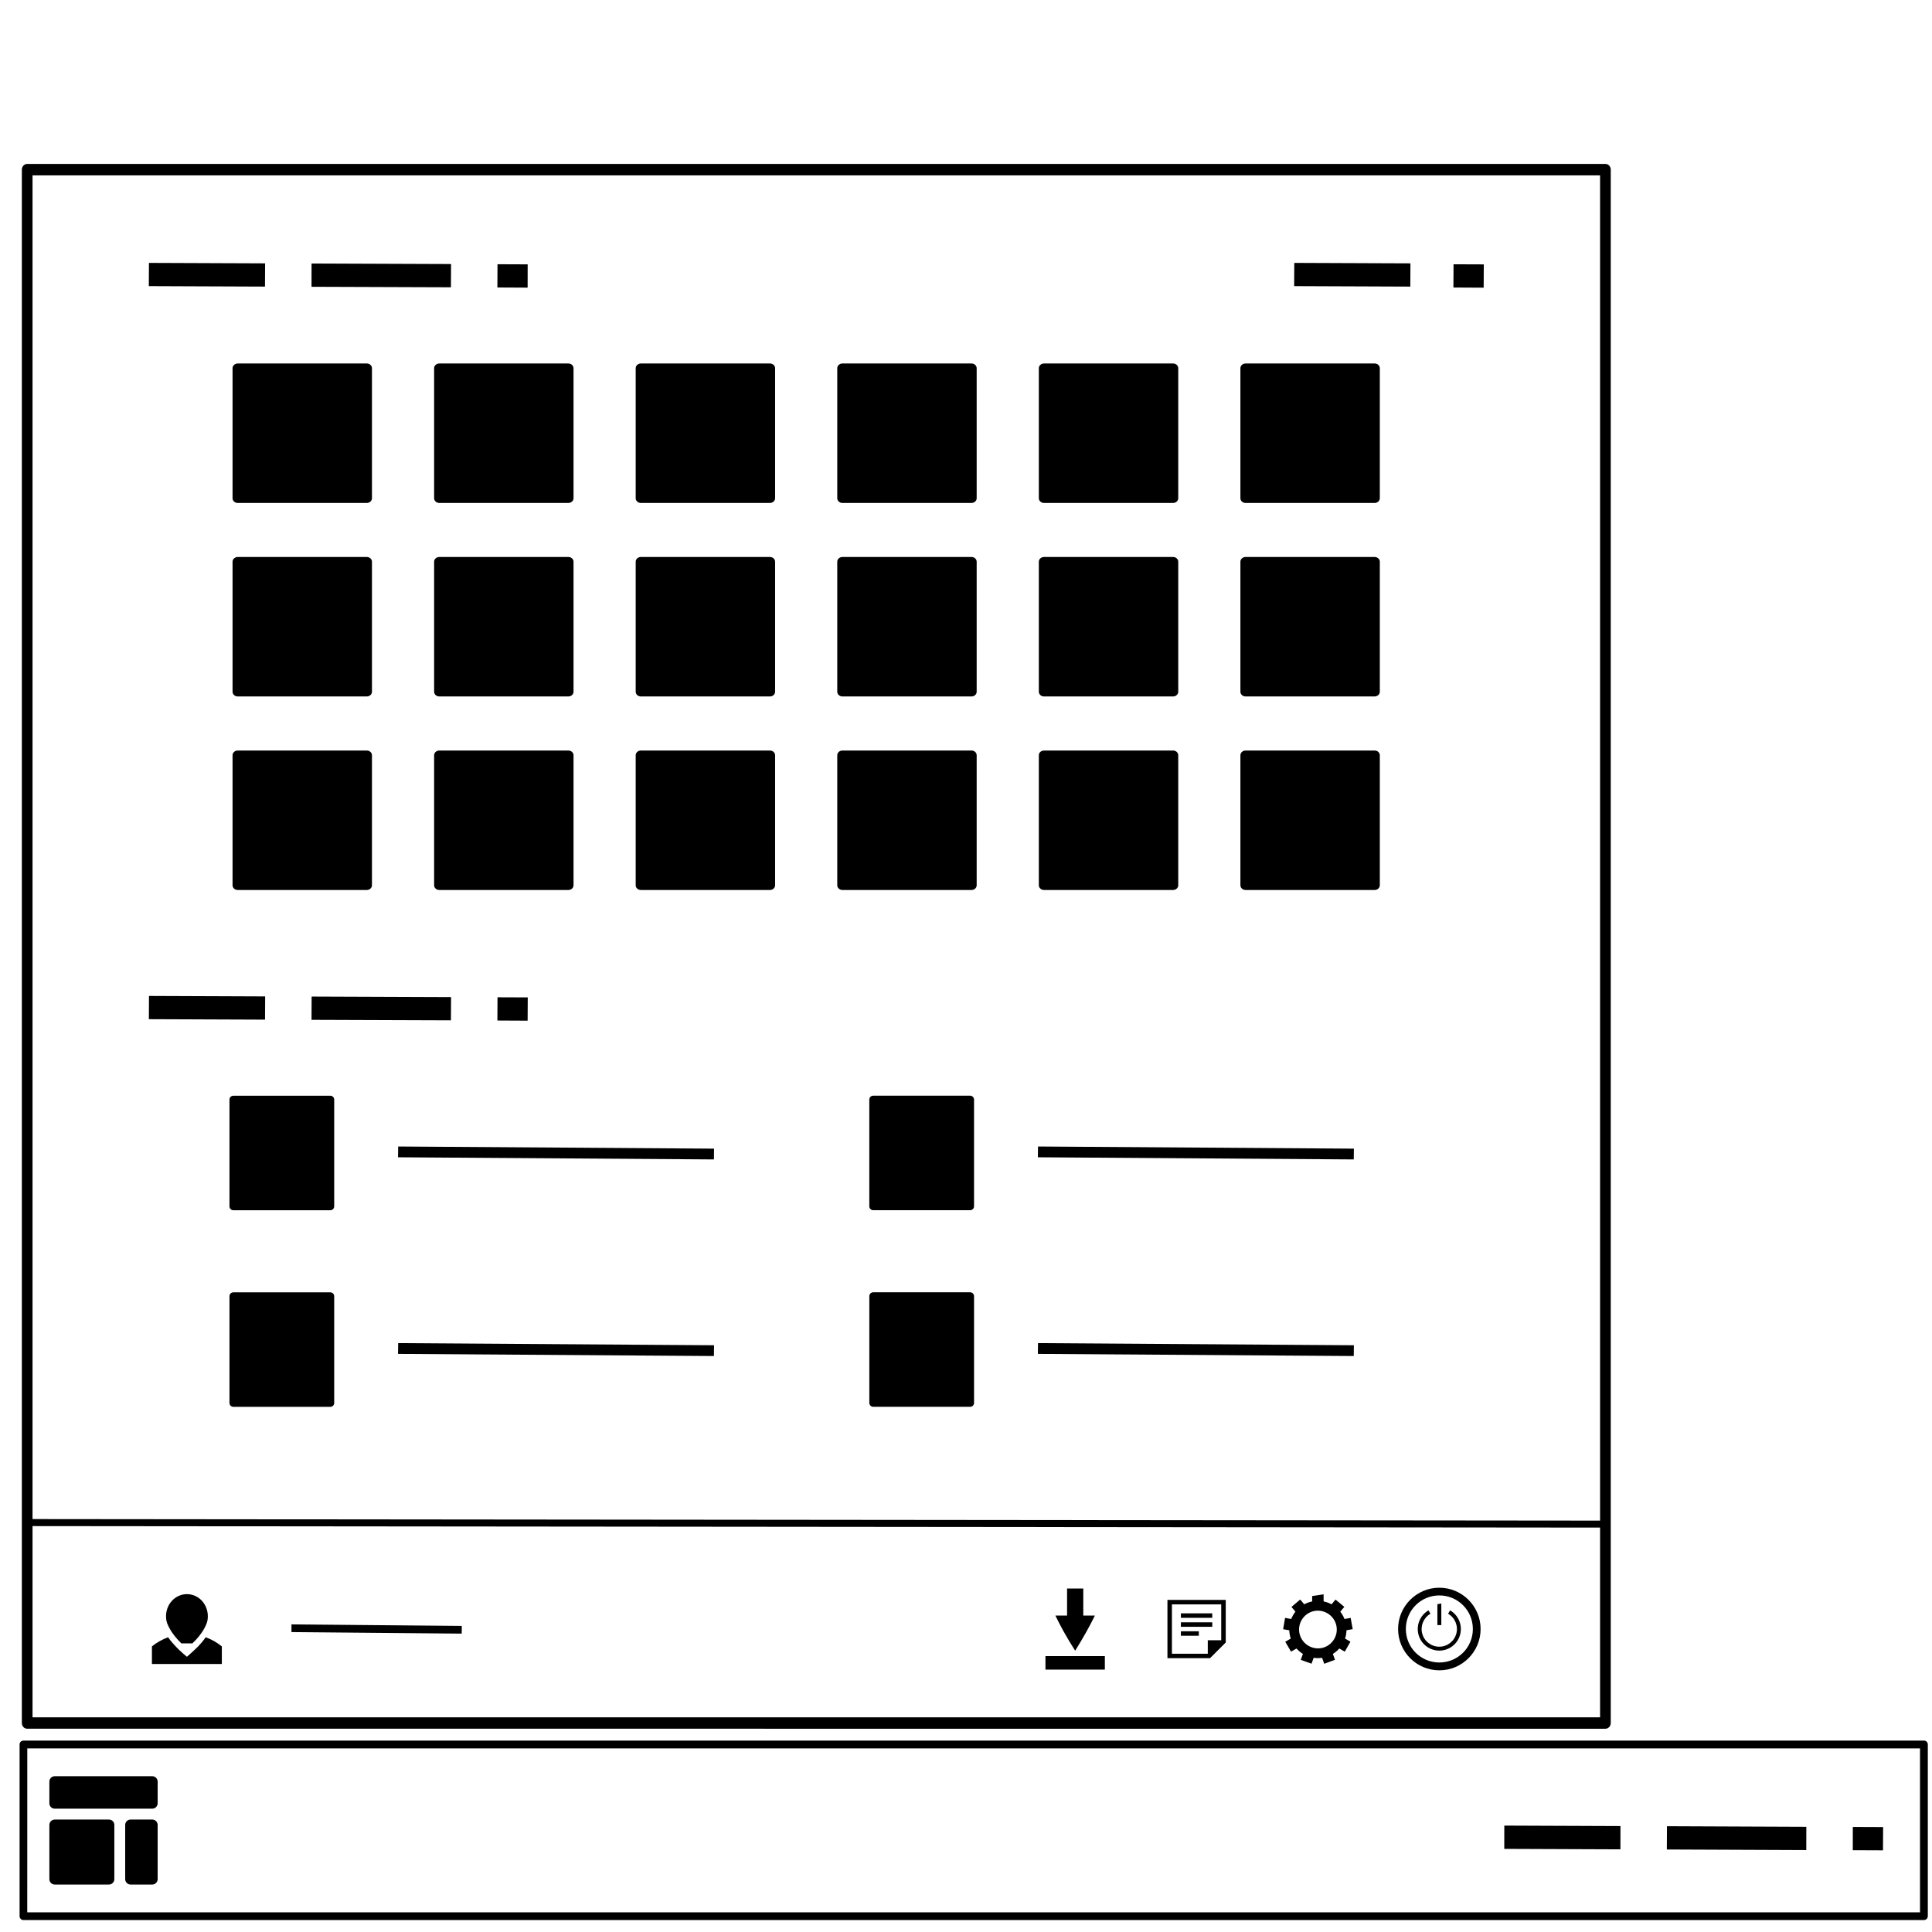 <?xml version="1.0" encoding="UTF-8" standalone="no"?>
<!-- Created with Inkscape (http://www.inkscape.org/) -->

<svg
   xmlns:dc="http://purl.org/dc/elements/1.1/"
   xmlns:cc="http://creativecommons.org/ns#"
   xmlns:rdf="http://www.w3.org/1999/02/22-rdf-syntax-ns#"
   xmlns:svg="http://www.w3.org/2000/svg"
   xmlns="http://www.w3.org/2000/svg"
   xmlns:sodipodi="http://sodipodi.sourceforge.net/DTD/sodipodi-0.dtd"
   xmlns:inkscape="http://www.inkscape.org/namespaces/inkscape"
   width="66mm"
   height="66mm"
   viewBox="0 0 66 66"
   version="1.1"
   id="svg8"
   inkscape:version="0.92.5 (2060ec1f9f, 2020-04-08)"
   sodipodi:docname="eleven-layout-symbolic.svg">
  <defs
     id="defs2" />
  <sodipodi:namedview
     id="base"
     pagecolor="#ffffff"
     bordercolor="#666666"
     borderopacity="1.0"
     inkscape:pageopacity="0.0"
     inkscape:pageshadow="2"
     inkscape:zoom="2.8"
     inkscape:cx="40.004796"
     inkscape:cy="38.677"
     inkscape:document-units="mm"
     inkscape:current-layer="layer1"
     showgrid="false"
     inkscape:window-width="1280"
     inkscape:window-height="1264"
     inkscape:window-x="1280"
     inkscape:window-y="40"
     inkscape:window-maximized="0" />
  <g
     inkscape:label="Layer 1"
     inkscape:groupmode="layer"
     id="layer1"
     transform="translate(0,-231)">
    <g
       id="g941">
      <g
         transform="translate(76.675,239.908)"
         id="g4388">
        <g
           style="fill:#000000;fill-opacity:1;stroke:none"
           transform="translate(-76.603,-239.594)"
           id="g1092-4">
          <g
             style="fill:#000000;fill-opacity:1;stroke:none"
             id="g2840-0"
             transform="matrix(0.076,0,0,0.076,1.012,290.722)">
            <g
               id="g1139-7"
               style="fill:#000000;fill-opacity:1;stroke:none">
              <g
                 style="fill:#000000;fill-opacity:1;stroke:none"
                 id="g1144-8"
                 transform="matrix(1.487,0,0,1.487,-15.404,-13.201)" />
            </g>
          </g>
        </g>
        <g
           transform="translate(-79.136,-9.141)"
           id="g8903-3" />
        <g
           transform="translate(-78.278,-11.787)"
           id="g8647-1" />
        <g
           transform="matrix(3.677,0,0,1,-161.317,-224.034)"
           style="fill-rule:nonzero;stroke:none"
           id="path36031-3-0" />
        <g
           transform="translate(-74.246,-9.382)"
           id="g8899-4" />
        <g
           transform="translate(-75.608,-9.36)"
           id="g8882-1" />
        <g
           transform="translate(-74.629,-9.444)"
           id="g8894-2" />
        <g
           transform="translate(-75.833,-9.142)"
           id="g8876-7" />
        <g
           transform="translate(2.646,-0.529)"
           id="g4176">
          <g
             transform="matrix(1.075,0,0,1.075,-80.118,-20.359)"
             style="fill:#000000;fill-opacity:1;stroke:none"
             id="rect33684-8-0-5" />
          <g
             transform="matrix(1.075,0,0,1.075,-80.118,-13.645)"
             style="fill:#000000;fill-opacity:1;stroke:none"
             id="rect33684-8-0-1-1" />
        </g>
        <g
           transform="translate(-1.587,-0.529)"
           id="g4186">
          <g
             transform="matrix(1.075,0,0,1.075,-54.027,-13.645)"
             style="fill:#000000;fill-opacity:1;stroke:none"
             id="rect33684-8-0-1-9-8" />
          <g
             transform="matrix(1.075,0,0,1.075,-54.027,-20.359)"
             style="fill:#000000;fill-opacity:1;stroke:none"
             id="rect33684-8-0-2-1" />
        </g>
        <g
           transform="translate(-75.43,2.764)"
           id="g3506">
          <g
             transform="matrix(1.431,0,0,1.31,29.634,-59.427)"
             style="fill:#000000;fill-opacity:1;stroke:none"
             id="rect33684-8-0-10" />
          <g
             transform="matrix(1.431,0,0,1.31,22.749,-59.427)"
             style="fill:#000000;fill-opacity:1;stroke:none"
             id="rect33684-8-0-10-6" />
          <g
             transform="matrix(1.431,0,0,1.31,15.863,-59.427)"
             style="fill:#000000;fill-opacity:1;stroke:none"
             id="rect33684-8-0-10-5" />
          <g
             transform="matrix(1.431,0,0,1.31,8.978,-59.427)"
             style="fill:#000000;fill-opacity:1;stroke:none"
             id="rect33684-8-0-10-65" />
          <g
             transform="matrix(1.431,0,0,1.31,2.092,-59.427)"
             style="fill:#000000;fill-opacity:1;stroke:none"
             id="rect33684-8-0-10-3" />
          <g
             transform="matrix(1.431,0,0,1.31,-4.793,-59.427)"
             style="fill:#000000;fill-opacity:1;stroke:none"
             id="rect33684-8-0-10-52" />
        </g>
        <g
           transform="translate(-75.43,9.373)"
           id="g3506-3">
          <g
             transform="matrix(1.431,0,0,1.31,29.634,-59.427)"
             style="fill:#000000;fill-opacity:1;stroke:none"
             id="rect33684-8-0-10-33" />
          <g
             transform="matrix(1.431,0,0,1.31,22.749,-59.427)"
             style="fill:#000000;fill-opacity:1;stroke:none"
             id="rect33684-8-0-10-6-0" />
          <g
             transform="matrix(1.431,0,0,1.31,15.863,-59.427)"
             style="fill:#000000;fill-opacity:1;stroke:none"
             id="rect33684-8-0-10-5-8" />
          <g
             transform="matrix(1.431,0,0,1.31,8.978,-59.427)"
             style="fill:#000000;fill-opacity:1;stroke:none"
             id="rect33684-8-0-10-65-7" />
          <g
             transform="matrix(1.431,0,0,1.31,2.092,-59.427)"
             style="fill:#000000;fill-opacity:1;stroke:none"
             id="rect33684-8-0-10-3-4" />
          <g
             transform="matrix(1.431,0,0,1.31,-4.793,-59.427)"
             style="fill:#000000;fill-opacity:1;stroke:none"
             id="rect33684-8-0-10-52-3" />
        </g>
        <g
           transform="translate(-75.43,15.982)"
           id="g3506-2">
          <g
             transform="matrix(1.431,0,0,1.31,29.634,-59.427)"
             style="fill:#000000;fill-opacity:1;stroke:none"
             id="rect33684-8-0-10-54" />
          <g
             transform="matrix(1.431,0,0,1.31,22.749,-59.427)"
             style="fill:#000000;fill-opacity:1;stroke:none"
             id="rect33684-8-0-10-6-4" />
          <g
             transform="matrix(1.431,0,0,1.31,15.863,-59.427)"
             style="fill:#000000;fill-opacity:1;stroke:none"
             id="rect33684-8-0-10-5-2" />
          <g
             transform="matrix(1.431,0,0,1.31,8.978,-59.427)"
             style="fill:#000000;fill-opacity:1;stroke:none"
             id="rect33684-8-0-10-65-77" />
          <g
             transform="matrix(1.431,0,0,1.31,2.092,-59.427)"
             style="fill:#000000;fill-opacity:1;stroke:none"
             id="rect33684-8-0-10-3-8" />
          <g
             transform="matrix(1.431,0,0,1.31,-4.793,-59.427)"
             style="fill:#000000;fill-opacity:1;stroke:none"
             id="rect33684-8-0-10-52-8">
            <path
               sodipodi:nodetypes="cccccccccccccccccccccccccccccccccccccccccccccccccccccccccccccccccccccccccccccccccccccccccccccccccccccccccccccccccccccccccccccccccccccccccccccccccccccccccccccccccccccccccccccccccccccccccccccccccccccccccccccccccccccccccccccccccccccccccccccccccccccccccccccccccccccccccccccccccccccccccccccccccccsccccccccccccccccccccccccccccccccccccccccsccccsccccccccscscsssscsccccccccccccccccccccccccccccccccccccccccccccccccccccccsccccccccccsscccccccccccccccccccccccccccccccccccsssssssssssssssssssssssssssccccccccccccccccccccccccccccc"
               inkscape:connector-curvature="0"
               d="m 8.154,45.936 c -0.068,4.33e-4 -0.123,0.055 -0.123,0.123 v 3.391 c 4.328e-4,0.068 0.055,0.123 0.123,0.123 h 3.082 c 0.068,-4.33e-4 0.123,-0.055 0.123,-0.123 v -3.391 c -4.33e-4,-0.068 -0.055,-0.123 -0.123,-0.123 z m 4.812,0 c -0.068,4.33e-4 -0.123,0.055 -0.123,0.123 v 3.391 c 4.33e-4,0.068 0.055,0.123 0.123,0.123 h 3.082 c 0.068,-4.33e-4 0.123,-0.055 0.123,-0.123 v -3.391 c -4.33e-4,-0.068 -0.055,-0.123 -0.123,-0.123 z m 4.812,0 c -0.068,4.33e-4 -0.123,0.055 -0.123,0.123 v 3.391 c 4.33e-4,0.068 0.055,0.123 0.123,0.123 h 3.082 c 0.068,-4.33e-4 0.123,-0.055 0.123,-0.123 v -3.391 c -4.33e-4,-0.068 -0.055,-0.123 -0.123,-0.123 z m 4.812,0 c -0.068,4.33e-4 -0.123,0.055 -0.123,0.123 v 3.391 c 4.33e-4,0.068 0.055,0.123 0.123,0.123 h 3.082 c 0.068,-4.33e-4 0.123,-0.055 0.123,-0.123 v -3.391 c -4.33e-4,-0.068 -0.055,-0.123 -0.123,-0.123 z m 4.812,0 c -0.068,4.33e-4 -0.123,0.055 -0.123,0.123 v 3.391 c 4.33e-4,0.068 0.055,0.123 0.123,0.123 h 3.082 c 0.068,-4.33e-4 0.123,-0.055 0.123,-0.123 v -3.391 c -4.33e-4,-0.068 -0.055,-0.123 -0.123,-0.123 z m 4.812,0 c -0.068,4.33e-4 -0.123,0.055 -0.123,0.123 v 3.391 c 4.33e-4,0.068 0.055,0.123 0.123,0.123 h 3.082 c 0.068,-4.33e-4 0.123,-0.055 0.123,-0.123 v -3.391 c -4.33e-4,-0.068 -0.055,-0.123 -0.123,-0.123 z M 8.154,40.889 c -0.068,4.33e-4 -0.123,0.055 -0.123,0.123 v 3.391 c 4.328e-4,0.068 0.055,0.123 0.123,0.123 h 3.082 c 0.068,-4.33e-4 0.123,-0.055 0.123,-0.123 v -3.391 c -4.33e-4,-0.068 -0.055,-0.123 -0.123,-0.123 z m 4.812,0 c -0.068,4.33e-4 -0.123,0.055 -0.123,0.123 v 3.391 c 4.33e-4,0.068 0.055,0.123 0.123,0.123 h 3.082 c 0.068,-4.33e-4 0.123,-0.055 0.123,-0.123 v -3.391 c -4.33e-4,-0.068 -0.055,-0.123 -0.123,-0.123 z m 4.812,0 c -0.068,4.33e-4 -0.123,0.055 -0.123,0.123 v 3.391 c 4.33e-4,0.068 0.055,0.123 0.123,0.123 h 3.082 c 0.068,-4.33e-4 0.123,-0.055 0.123,-0.123 v -3.391 c -4.33e-4,-0.068 -0.055,-0.123 -0.123,-0.123 z m 4.812,0 c -0.068,4.33e-4 -0.123,0.055 -0.123,0.123 v 3.391 c 4.33e-4,0.068 0.055,0.123 0.123,0.123 h 3.082 c 0.068,-4.33e-4 0.123,-0.055 0.123,-0.123 v -3.391 c -4.33e-4,-0.068 -0.055,-0.123 -0.123,-0.123 z m 4.812,0 c -0.068,4.33e-4 -0.123,0.055 -0.123,0.123 v 3.391 c 4.33e-4,0.068 0.055,0.123 0.123,0.123 h 3.082 c 0.068,-4.33e-4 0.123,-0.055 0.123,-0.123 v -3.391 c -4.33e-4,-0.068 -0.055,-0.123 -0.123,-0.123 z m 4.812,0 c -0.068,4.33e-4 -0.123,0.055 -0.123,0.123 v 3.391 c 4.33e-4,0.068 0.055,0.123 0.123,0.123 h 3.082 c 0.068,-4.33e-4 0.123,-0.055 0.123,-0.123 v -3.391 c -4.33e-4,-0.068 -0.055,-0.123 -0.123,-0.123 z M 8.154,35.843 c -0.068,4.33e-4 -0.123,0.055 -0.123,0.123 v 3.391 c 4.328e-4,0.068 0.055,0.123 0.123,0.123 h 3.082 c 0.068,-4.33e-4 0.123,-0.055 0.123,-0.123 v -3.391 c -4.33e-4,-0.068 -0.055,-0.123 -0.123,-0.123 z m 4.812,0 c -0.068,4.33e-4 -0.123,0.055 -0.123,0.123 v 3.391 c 4.33e-4,0.068 0.055,0.123 0.123,0.123 h 3.082 c 0.068,-4.33e-4 0.123,-0.055 0.123,-0.123 v -3.391 c -4.33e-4,-0.068 -0.055,-0.123 -0.123,-0.123 z m 4.812,0 c -0.068,4.33e-4 -0.123,0.055 -0.123,0.123 v 3.391 c 4.33e-4,0.068 0.055,0.123 0.123,0.123 h 3.082 c 0.068,-4.33e-4 0.123,-0.055 0.123,-0.123 v -3.391 c -4.33e-4,-0.068 -0.055,-0.123 -0.123,-0.123 z m 4.812,0 c -0.068,4.33e-4 -0.123,0.055 -0.123,0.123 v 3.391 c 4.33e-4,0.068 0.055,0.123 0.123,0.123 h 3.082 c 0.068,-4.33e-4 0.123,-0.055 0.123,-0.123 v -3.391 c -4.33e-4,-0.068 -0.055,-0.123 -0.123,-0.123 z m 4.812,0 c -0.068,4.33e-4 -0.123,0.055 -0.123,0.123 v 3.391 c 4.33e-4,0.068 0.055,0.123 0.123,0.123 h 3.082 c 0.068,-4.33e-4 0.123,-0.055 0.123,-0.123 v -3.391 c -4.33e-4,-0.068 -0.055,-0.123 -0.123,-0.123 z m 4.812,0 c -0.068,4.33e-4 -0.123,0.055 -0.123,0.123 v 3.391 c 4.33e-4,0.068 0.055,0.123 0.123,0.123 h 3.082 c 0.068,-4.33e-4 0.123,-0.055 0.123,-0.123 v -3.391 c -4.33e-4,-0.068 -0.055,-0.123 -0.123,-0.123 z m -4.955,25.546 -0.003,0.281 7.541,0.056 0.003,-0.281 z m 0,-5.127 -0.003,0.281 7.541,0.056 0.003,-0.281 z m -3.935,-1.325 c -0.051,3.54e-4 -0.092,0.045 -0.092,0.101 v 2.784 c 3.25e-4,0.056 0.042,0.101 0.092,0.101 h 2.316 c 0.051,-3.54e-4 0.092,-0.045 0.092,-0.101 v -2.784 c -3.25e-4,-0.056 -0.042,-0.101 -0.092,-0.101 z m 3.8e-4,5.127 c -0.051,3.54e-4 -0.092,0.045 -0.092,0.101 v 2.784 c 3.25e-4,0.056 0.042,0.101 0.092,0.101 h 2.316 c 0.051,-3.54e-4 0.092,-0.045 0.092,-0.101 v -2.784 c -3.25e-4,-0.056 -0.042,-0.101 -0.092,-0.101 z m -11.34,1.325 -0.003,0.281 7.541,0.056 0.003,-0.281 z m 0,-5.127 -0.003,0.281 7.541,0.056 0.003,-0.281 z m -3.935,3.803 c -0.051,3.55e-4 -0.092,0.045 -0.092,0.101 v 2.784 c 3.251e-4,0.056 0.042,0.101 0.092,0.101 h 2.316 c 0.051,-3.54e-4 0.092,-0.045 0.092,-0.101 v -2.784 c -3.25e-4,-0.056 -0.042,-0.101 -0.092,-0.101 z m -10e-8,-5.127 c -0.051,3.55e-4 -0.092,0.045 -0.092,0.101 v 2.784 c 3.251e-4,0.056 0.042,0.101 0.092,0.101 h 2.316 c 0.051,-3.54e-4 0.092,-0.045 0.092,-0.101 v -2.784 c -3.25e-4,-0.056 -0.042,-0.101 -0.092,-0.101 z M 27.953,67.789 v 0.822 h 0.387 v -0.822 z m -0.279,0.705 c 0.059,0.133 0.123,0.268 0.192,0.405 0.09,0.176 0.184,0.347 0.28,0.511 3.25e-4,0 8.39e-4,-6.26e-4 0.001,-6.26e-4 0.094,-0.164 0.186,-0.334 0.276,-0.51 0.069,-0.137 0.134,-0.272 0.194,-0.405 l -0.944,-7e-6 z m -0.237,1.057 v 0.352 h 1.418 v -0.352 z m 6.081,-1.475 -0.208,0.193 0.188,0.244 0.209,-0.192 -0.189,-0.246 z m -0.361,0.48 -0.046,0.294 0.287,0.055 0.047,-0.294 -0.289,-0.056 z m 0.005,0.621 0.138,0.258 0.253,-0.159 -0.137,-0.259 -0.254,0.16 z m 0.37,0.472 0.257,0.1 0.1,-0.3 -0.257,-0.102 -0.1,0.301 z m 0.561,0.102 0.256,-0.104 -0.1,-0.3 -0.257,0.102 0.1,0.301 z m 0.49,-0.316 0.135,-0.26 -0.253,-0.159 -0.137,0.259 0.254,0.16 z m 0.189,-0.586 -0.049,-0.294 -0.287,0.055 0.047,0.294 0.289,-0.056 z m -0.2,-0.582 -0.21,-0.19 -0.188,0.244 0.209,0.192 0.189,-0.246 z m -0.495,-0.327 -0.273,0.045 v 0.298 h 0.273 v -0.342 z m 0.456,1.291 c 0.188,-0.356 0.075,-0.815 -0.251,-1.021 -0.326,-0.206 -0.746,-0.083 -0.934,0.273 -0.188,0.356 -0.075,0.815 0.251,1.021 0.326,0.206 0.746,0.083 0.934,-0.273 z M 34.331,69.104 c -0.125,0.236 -0.397,0.316 -0.614,0.179 -0.216,-0.137 -0.29,-0.435 -0.165,-0.671 0.125,-0.236 0.397,-0.316 0.614,-0.179 0.216,0.137 0.29,0.435 0.165,0.671 z m -3.661,-0.2 h 0.428 v 0.117 h -0.428 z m 0,-0.234 h 0.749 v 0.117 h -0.749 z m 0,-0.234 h 0.749 v 0.117 h -0.749 z m -0.321,-0.351 v 1.52 h 0.963 0.054 l 0.375,-0.409 v -0.058 -1.053 z m 0.107,0.117 h 1.177 v 0.936 h -0.321 v 0.351 H 30.456 Z m 6.126,0.156 c -0.202,0.127 -0.3,0.387 -0.24,0.633 0.06,0.246 0.264,0.417 0.497,0.417 0.233,0 0.437,-0.171 0.497,-0.417 0.06,-0.246 -0.038,-0.506 -0.24,-0.633 l -0.047,0.089 c 0.165,0.104 0.246,0.316 0.196,0.518 -0.049,0.201 -0.216,0.341 -0.407,0.341 -0.191,0 -0.357,-0.14 -0.407,-0.341 -0.049,-0.201 0.031,-0.413 0.196,-0.518 z m 0.211,-0.161 0.094,-0.017 v 0.563 h -0.094 z m 0.047,-0.429 c -0.543,0 -0.985,0.483 -0.985,1.077 0,0.594 0.442,1.077 0.985,1.077 0.543,0 0.985,-0.483 0.985,-1.077 10e-7,-0.594 -0.442,-1.077 -0.985,-1.077 z m 0,0.201 c 0.443,0 0.8,0.391 0.8,0.875 0,0.484 -0.357,0.874 -0.8,0.874 -0.443,0 -0.8,-0.39 -0.8,-0.874 -10e-7,-0.484 0.357,-0.875 0.8,-0.875 z m -27.402,0.755 -0.001,0.201 4.065,0.04 0.001,-0.201 z m -6.187,-2.746 -0.005,0.183 37.449,0.039 V 66.018 Z m -0.002,0.092 37.448,0.039 m -7.32,-32.889 -0.003,0.606 2.773,0.012 0.003,-0.606 z m 3.802,0.036 -0.003,0.606 0.722,0.004 0.003,-0.607 z m -31.144,-0.036 -0.003,0.606 2.773,0.012 0.003,-0.606 z m 3.882,0.016 -0.001,0.607 3.328,0.013 0.003,-0.606 z m 4.439,0.019 -0.003,0.606 0.722,0.004 0.001,-0.607 z m -8.32,19.081 -0.003,0.606 2.773,0.012 0.003,-0.606 z m 3.883,0.016 -0.003,0.607 3.328,0.013 0.003,-0.606 z m 4.437,0.019 -0.003,0.606 0.722,0.004 0.003,-0.607 z M 6.942,67.935 c -0.132,1.3e-5 -0.26,0.061 -0.353,0.168 -0.093,0.107 -0.146,0.254 -0.146,0.406 v 4.42e-4 c 2.426e-4,0.058 0.005,0.126 0.03,0.194 0.066,0.178 0.164,0.316 0.254,0.423 h -1.617e-4 c 0.025,0.031 0.053,0.063 0.081,0.093 h 0.264 c 0.029,-0.031 0.058,-0.062 0.085,-0.093 h -2.425e-4 c 0.09,-0.107 0.189,-0.245 0.254,-0.423 0.025,-0.068 0.03,-0.136 0.03,-0.194 v -4.42e-4 c 0,-0.152 -0.053,-0.299 -0.146,-0.406 C 7.202,67.996 7.074,67.935 6.942,67.935 h -4.29e-5 z m 0.449,1.124 c -0.059,0.093 -0.124,0.174 -0.185,0.244 h 2.426e-4 c -0.112,0.121 -0.264,0.266 -0.264,0.266 0,0 -0.16,-0.142 -0.265,-0.266 h 2.426e-4 c -0.061,-0.069 -0.126,-0.15 -0.185,-0.243 -0.003,0.001 -0.005,0.002 -0.008,0.003 -0.143,0.059 -0.268,0.138 -0.378,0.235 v 0.459 h 0.591 7.267e-4 0.486 0.591 v -0.459 c -0.109,-0.098 -0.234,-0.176 -0.376,-0.235 -0.003,-0.001 -0.006,-0.002 -0.009,-0.004 z M 3.128,30.639 c -0.07,4.34e-4 -0.127,0.066 -0.127,0.148 v 40.508 c -3.784e-4,0.082 0.056,0.149 0.127,0.15 H 40.805 c 0.07,-4.39e-4 0.127,-0.067 0.127,-0.15 V 30.787 c -3.72e-4,-0.082 -0.057,-0.148 -0.127,-0.148 z m 0.128,0.298 H 40.677 V 71.147 H 3.256 Z m 0.531,42.876 h 1.293 c 0.072,0 0.129,0.063 0.129,0.141 v 1.413 c 0,0.078 -0.058,0.141 -0.129,0.141 H 3.787 c -0.072,0 -0.129,-0.063 -0.129,-0.141 v -1.413 c 0,-0.078 0.058,-0.141 0.129,-0.141 z m 1.81,0 h 0.517 c 0.072,0 0.129,0.063 0.129,0.141 v 1.413 c 0,0.078 -0.058,0.141 -0.129,0.141 H 5.597 c -0.072,0 -0.129,-0.063 -0.129,-0.141 v -1.413 c 0,-0.078 0.058,-0.141 0.129,-0.141 z m -1.81,-1.13 h 2.327 c 0.072,0 0.129,0.063 0.129,0.141 v 0.565 c 0,0.078 -0.058,0.141 -0.129,0.141 H 3.787 c -0.072,0 -0.129,-0.063 -0.129,-0.141 v -0.565 c 0,-0.078 0.058,-0.141 0.129,-0.141 z m 34.604,1.288 -0.001,0.607 2.773,0.012 0.001,-0.607 z m 3.883,0.016 -0.003,0.607 3.329,0.015 0.001,-0.607 z m 4.437,0.019 -0.001,0.607 0.721,0.003 0.003,-0.607 z m -43.673,-2.252 c -0.051,6.06e-4 -0.092,0.046 -0.091,0.101 v 4.479 c 5.445e-4,0.055 0.041,0.099 0.091,0.1 H 48.408 c 0.051,2.15e-4 0.092,-0.044 0.093,-0.1 v -4.479 c 2e-4,-0.056 -0.041,-0.102 -0.093,-0.101 z m 0.093,0.203 H 48.315 v 4.276 H 3.13 Z"
               style="color:#000000;font-style:normal;font-variant:normal;font-weight:normal;font-stretch:normal;font-size:medium;line-height:normal;font-family:sans-serif;font-variant-ligatures:normal;font-variant-position:normal;font-variant-caps:normal;font-variant-numeric:normal;font-variant-alternates:normal;font-feature-settings:normal;text-indent:0;text-align:start;text-decoration:none;text-decoration-line:none;text-decoration-style:solid;text-decoration-color:#000000;letter-spacing:normal;word-spacing:normal;text-transform:none;writing-mode:lr-tb;direction:ltr;text-orientation:mixed;dominant-baseline:auto;baseline-shift:baseline;text-anchor:start;white-space:normal;shape-padding:0;clip-rule:nonzero;display:inline;overflow:visible;visibility:visible;isolation:auto;mix-blend-mode:normal;color-interpolation:sRGB;color-interpolation-filters:linearRGB;solid-color:#000000;solid-opacity:1;vector-effect:none;fill:#000000;fill-opacity:1;fill-rule:nonzero;stroke:none;stroke-linecap:butt;stroke-linejoin:round;stroke-miterlimit:4;stroke-dasharray:none;stroke-dashoffset:0;stroke-opacity:1;color-rendering:auto;image-rendering:auto;shape-rendering:auto;text-rendering:auto;enable-background:accumulate"
               id="path2030-5-2-20-47-3" />
          </g>
        </g>
      </g>
    </g>
  </g>
</svg>

